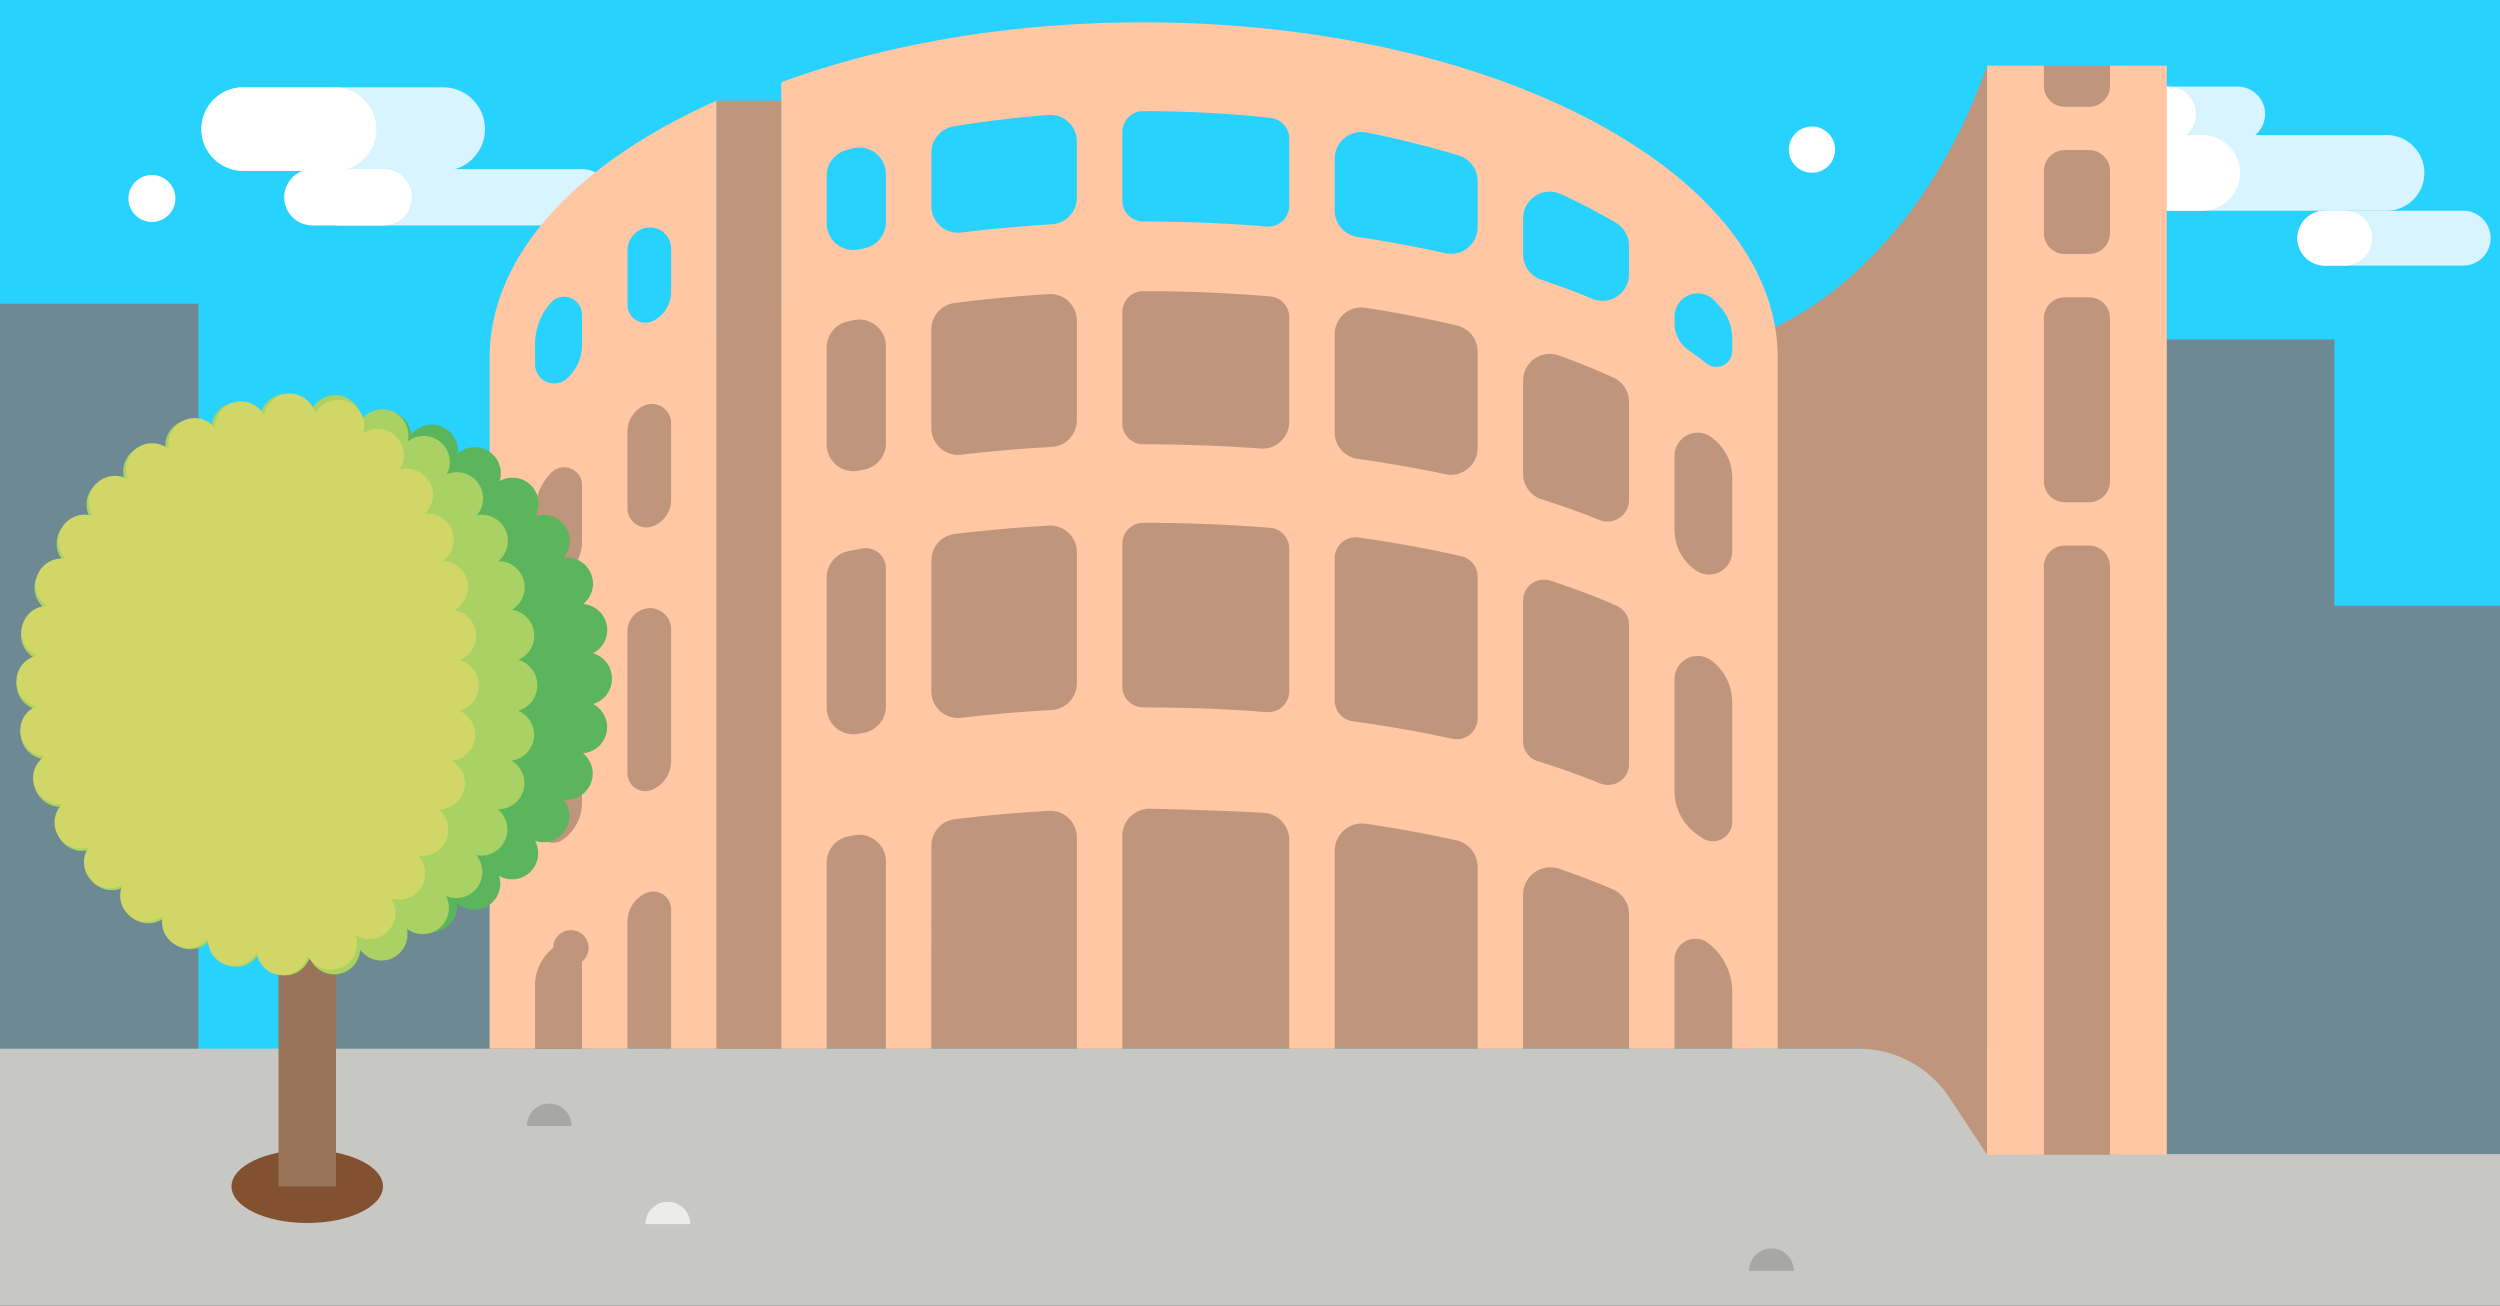 <svg width="1440" height="752" viewBox="0 0 1440 752" xmlns="http://www.w3.org/2000/svg"><rect x="0" y="0" width="1440" height="752" fill="#333333" stroke="none"/><title>library</title><g fill="none" fill-rule="evenodd"><path d="M-2.166 665.145h1443.992l.08-666.395H-2.165v666.395" fill="#28D2FF"/><path d="M1304.686 65.692c0 8.728-7.077 15.806-15.806 15.806h-39.85c-8.73 0-15.808-7.078-15.808-15.806 0-8.728 7.078-15.805 15.808-15.805h39.85c8.729 0 15.806 7.077 15.806 15.805" fill="#D7F4FF"/><path d="M1396.439 99.581c0 12.044-9.766 21.806-21.81 21.806h-149.84c-12.046 0-21.809-9.762-21.809-21.806s9.763-21.806 21.809-21.806h149.84c12.044 0 21.81 9.762 21.81 21.806" fill="#D7F4FF"/><path d="M1290.215 99.581c0 12.044-9.763 21.806-21.808 21.806h-43.618c-12.046 0-21.809-9.762-21.809-21.806s9.763-21.806 21.809-21.806h43.618c12.045 0 21.808 9.762 21.808 21.806" fill="#FFF"/><path d="M1264.836 65.692c0 8.73-7.075 15.806-15.806 15.806-8.73 0-15.808-7.076-15.808-15.806 0-8.729 7.078-15.805 15.808-15.805s15.806 7.076 15.806 15.805" fill="#FFF"/><path d="M1434.607 137.179c0 8.722-7.071 15.792-15.794 15.792h-79.714c-8.722 0-15.794-7.07-15.794-15.792 0-8.72 7.072-15.792 15.794-15.792h79.714c8.723 0 15.794 7.072 15.794 15.792" fill="#D7F4FF"/><path d="M1323.305 137.179c0-8.72 7.072-15.792 15.794-15.792h11.463c8.721 0 15.794 7.072 15.794 15.792 0 8.722-7.073 15.792-15.794 15.792H1339.1c-8.722 0-15.794-7.07-15.794-15.792M1057.012 86.184c0-7.36-5.966-13.325-13.326-13.325s-13.329 5.965-13.329 13.325c0 7.358 5.969 13.325 13.329 13.325s13.326-5.967 13.326-13.325" fill="#FFF"/><path d="M279.36 74.355c0 13.29-10.776 24.063-24.065 24.063H140.088c-13.29 0-24.065-10.773-24.065-24.063 0-13.289 10.774-24.062 24.065-24.062h115.207c13.29 0 24.064 10.773 24.064 24.062" fill="#D7F4FF"/><path d="M351.562 113.634c0 8.959-7.263 16.221-16.222 16.221H195.38c-8.959 0-16.222-7.262-16.222-16.22 0-8.958 7.262-16.222 16.223-16.222H335.34c8.959 0 16.222 7.264 16.222 16.221" fill="#D7F4FF"/><path d="M237.245 113.635c0 8.958-7.262 16.22-16.222 16.22H179.93c-8.959 0-16.222-7.262-16.222-16.22 0-8.958 7.263-16.22 16.222-16.22h41.092c8.96 0 16.223 7.263 16.223 16.22" fill="#FFF"/><path d="M216.795 74.355c0 13.29-10.774 24.063-24.066 24.063h-52.64c-13.292 0-24.066-10.773-24.066-24.063 0-13.289 10.774-24.062 24.065-24.062h52.64c13.293 0 24.067 10.773 24.067 24.062M101.033 114.316c0-7.476-6.06-13.536-13.537-13.536-7.477 0-13.538 6.06-13.538 13.536s6.061 13.536 13.538 13.536 13.537-6.06 13.537-13.536" fill="#FFF"/><path d="M1203.893 195.523h140.743V675.78h-140.743V195.523z" fill="#6D8994"/><path d="M1325.082 348.923h116.743V675.78h-116.743V348.923zM183.503 358.536h155.85v255.586h-155.85V358.536zM-4.528 174.932h118.823V614.12H-4.528V174.932z" fill="#6D8994"/><path d="M1217.675 664.738v-60.706H-1.724v58.1h-.442v90.615h1444.073l-.081-88.009h-224.151" fill="#C7C7C4"/><path d="M303.44 648.57c0-7.128 5.777-12.905 12.904-12.905 7.126 0 12.905 5.777 12.905 12.904M1007.423 732.021c0-7.125 5.777-12.904 12.904-12.904s12.905 5.779 12.905 12.904" fill="#A7A7A5"/><path d="M371.774 705.094c0-7.127 5.776-12.904 12.904-12.904 7.126 0 12.905 5.777 12.905 12.904" fill="#ECECEB"/><path d="M1144.56 37.81c-41.918 118.867-122.12 150.528-122.12 150.528v415.693h48.026a62.81 62.81 0 0 1 52.452 28.256l21.642 32.854V37.81M1172.518 37.81h47.61v627.334h-47.61V37.81zM295.104 268.823S420.28 152.608 599.908 150.847c179.629-1.76 361.018 34.337 409.447 103.891v349.293H295.104V268.823" fill="#BF957B"/><path d="M282.01 206.175l-.002.002v397.854h26.195v-36.355a27.844 27.844 0 0 1 10.357-21.66l.076-.06a10.2 10.2 0 1 1 16.596 7.952v50.123h26.193v-73.185a18 18 0 0 1 10.634-16.419l.004-.002a10.296 10.296 0 0 1 9.807.755 10.297 10.297 0 0 1 4.691 8.643v80.208h26.195V58.003C332.83 93.465 282.01 146.679 282.009 206.175zm35.334-31.856a10.26 10.26 0 0 1 17.888 6.864v17.576c0 7.44-3.225 14.535-8.836 19.421l-.017.015a10.97 10.97 0 0 1-18.176-8.273v-11.778a35.613 35.613 0 0 1 9.132-23.816l.01-.009zm-9.142 120.663a32.2 32.2 0 0 1 9.537-22.875l.011-.01a10.26 10.26 0 0 1 17.48 7.287v32.758a23.532 23.532 0 0 1-9.685 19.018l-.024.018a10.913 10.913 0 0 1-11.37.894 10.912 10.912 0 0 1-5.95-9.727v-27.363zm16.314 188.476a10.244 10.244 0 0 1-10.699.894 10.243 10.243 0 0 1-5.614-9.147v-71.82a27.849 27.849 0 0 1 10.356-21.66l.005-.003a10.24 10.24 0 1 1 16.666 7.98v72.562a26.34 26.34 0 0 1-10.696 21.182l-.018.012zm62.045-45.095a17.962 17.962 0 0 1-10.794 16.464l-.016.007a10.242 10.242 0 0 1-14.326-9.398v-81.843c0-5.232 3.054-9.997 7.812-12.178l.005-.003a12.225 12.225 0 0 1 11.702.823 12.227 12.227 0 0 1 5.617 10.295v75.833zm0-150.493a16.353 16.353 0 0 1-9.873 15.01l-.031.014a10.91 10.91 0 0 1-15.232-10.023v-44.27a16.59 16.59 0 0 1 8.545-14.5l.044-.026a11.158 11.158 0 0 1 11.068.154 11.155 11.155 0 0 1 5.48 9.614v44.027zm0-119.801a18.795 18.795 0 0 1-10.051 16.63l-.016.008a10.29 10.29 0 0 1-10.11-.31 10.293 10.293 0 0 1-4.96-8.812v-31.14a13.68 13.68 0 0 1 6.394-11.572l.025-.016a12.224 12.224 0 0 1 12.42-.343 12.225 12.225 0 0 1 6.298 10.705v24.85zM658.513 12.865c-77.513 0-149.387 12.766-208.527 34.539V604.03h26.194v-107.16c0-7.268 5.102-13.55 12.219-15.02 1.162-.24 2.327-.478 3.497-.713a15.348 15.348 0 0 1 12.743 3.17 15.345 15.345 0 0 1 5.637 11.866V604.03h26.195V487.088c0-7.748 5.779-14.29 13.469-15.225 17.506-2.124 35.576-3.747 54.1-4.828a15.336 15.336 0 0 1 16.232 15.324v121.672h26.194v-122.49c0-4.234 1.709-8.29 4.737-11.25a15.743 15.743 0 0 1 11.356-4.487c17.277.391 44.837 1.188 65.222 2.371 8.329.483 14.81 7.365 14.81 15.708v120.148h26.193V490.085c0-4.57 1.99-8.915 5.45-11.906a15.747 15.747 0 0 1 12.573-3.682c18.054 2.648 35.428 5.84 51.996 9.521a15.71 15.71 0 0 1 12.306 15.36v104.653h26.194v-88.686a15.741 15.741 0 0 1 20.803-14.901c10.807 3.673 21.058 7.591 30.695 11.73a15.748 15.748 0 0 1 9.529 14.464v77.393h26.194v-51.32c0-4.559 2.584-8.725 6.67-10.751a12 12 0 0 1 12.597 1.195l.03.023a35.448 35.448 0 0 1 13.965 28.206v32.647h26.194V206.177c0-106.762-163.624-193.312-365.467-193.312zM938.33 287.936c0 4.142-2.059 8.012-5.494 10.328a12.458 12.458 0 0 1-11.637 1.224c-10.425-4.219-21.508-8.188-33.188-11.879a15.33 15.33 0 0 1-10.709-14.626v-53.81c0-4.993 2.432-9.675 6.517-12.546a15.348 15.348 0 0 1 14.015-1.89c11.12 4.003 21.654 8.277 31.537 12.8a15.349 15.349 0 0 1 8.959 13.955v56.444zm26.194-25.345c0-5.196 3.011-9.92 7.721-12.114a13.362 13.362 0 0 1 14.244 1.88c.46.386.914.774 1.366 1.162a28.535 28.535 0 0 1 9.931 21.643v42.43c0 4.967-2.756 9.524-7.154 11.833a13.359 13.359 0 0 1-13.805-.833l-.019-.013a28.496 28.496 0 0 1-12.284-23.442V262.59zm-360.54-93.184a15.332 15.332 0 0 1 11.458 4.137 15.347 15.347 0 0 1 4.828 11.184v57.376c0 8.128-6.342 14.853-14.459 15.312a872.175 872.175 0 0 0-52.22 4.495 15.335 15.335 0 0 1-11.985-3.783 15.355 15.355 0 0 1-5.136-11.468v-56.912c0-7.703 5.716-14.224 13.358-15.21 17.522-2.258 35.612-3.982 54.156-5.13zm-50.29-35.457a15.339 15.339 0 0 1-17.224-15.24V87.913c0-7.513 5.426-13.888 12.838-15.112 17.597-2.91 35.766-5.13 54.395-6.608a15.35 15.35 0 0 1 11.623 4.021 15.345 15.345 0 0 1 4.946 11.266v32.419c0 8.12-6.315 14.81-14.422 15.295-17.835 1.066-35.252 2.664-52.156 4.757zm92.772 45.8c0-6.653 5.392-12.046 12.045-12.046h.002c25.014 0 49.44 1.042 73.041 3.029 6.234.524 11.038 5.734 11.038 11.99v60.33a15.34 15.34 0 0 1-4.896 11.232 15.349 15.349 0 0 1-11.563 4.079c-21.914-1.606-44.515-2.448-67.62-2.448h-.002a12.045 12.045 0 0 1-12.045-12.045V179.75zm122.318 12.69c0-4.478 1.96-8.73 5.358-11.645a15.343 15.343 0 0 1 12.333-3.53c18.36 2.848 36.018 6.29 52.842 10.272a15.314 15.314 0 0 1 11.792 14.925v55.672a15.34 15.34 0 0 1-5.684 11.918 15.348 15.348 0 0 1-12.843 3.099c-16.172-3.434-33.081-6.404-50.612-8.865-7.58-1.064-13.186-7.533-13.186-15.186v-56.66zm13.084-55.975c-7.509-1.117-13.084-7.56-13.084-15.15V91.363c0-4.595 2.06-8.947 5.615-11.86a15.354 15.354 0 0 1 12.733-3.18c18.454 3.67 36.197 8.109 53.092 13.24a15.341 15.341 0 0 1 10.885 14.67v26.644c0 4.661-2.121 9.069-5.762 11.98a15.354 15.354 0 0 1-12.957 2.983c-16.146-3.632-33.024-6.773-50.522-9.375zm105.902 24.671a15.333 15.333 0 0 1-10.467-14.546V125.72a15.335 15.335 0 0 1 7.076-12.92 15.333 15.333 0 0 1 14.698-1.004c11.191 5.18 21.78 10.716 31.703 16.573a15.372 15.372 0 0 1 7.55 13.216v16.335c0 5.124-2.56 9.91-6.822 12.755a15.338 15.338 0 0 1-14.4 1.411c-9.295-3.863-19.087-7.52-29.338-10.95zM731.834 67.893c6.113.658 10.758 5.815 10.758 11.962v38.612a12.046 12.046 0 0 1-13.043 12.006c-22.978-1.88-46.728-2.868-71.035-2.868h-.002a12.048 12.048 0 0 1-12.046-12.046V76.047c0-6.652 5.394-12.046 12.048-12.046 25.113 0 49.632 1.341 73.32 3.892zM476.18 101.261a15.339 15.339 0 0 1 11.172-14.764 516.23 516.23 0 0 1 3.525-.98 15.34 15.34 0 0 1 19.4 14.799v27.64c0 7.283-5.124 13.574-12.262 15.028-1.122.228-2.24.46-3.355.692a15.344 15.344 0 0 1-18.48-15.027v-27.388zm0 98.876c0-7.197 5.006-13.438 12.036-14.98 1.164-.256 2.33-.509 3.501-.758a15.34 15.34 0 0 1 12.852 3.073 15.342 15.342 0 0 1 5.708 11.923v55.993c0 7.345-5.21 13.673-12.425 15.06-1.124.215-2.244.434-3.36.654a15.34 15.34 0 0 1-18.312-15.062v-55.903zm18.31 222.513c-4.504.89-9.17-.287-12.714-3.204a15.352 15.352 0 0 1-5.596-11.858v-75.009c0-7.267 5.102-13.548 12.219-15.018a739.58 739.58 0 0 1 8.013-1.608 11.646 11.646 0 0 1 9.63 2.449 11.654 11.654 0 0 1 4.233 8.989v79.545c0 7.347-5.21 13.673-12.425 15.06-1.123.216-2.243.434-3.36.654zm59.101-9.193a15.338 15.338 0 0 1-17.12-15.25v-75.41c0-7.747 5.779-14.29 13.469-15.223 17.506-2.127 35.576-3.748 54.1-4.829a15.333 15.333 0 0 1 11.424 4.16 15.346 15.346 0 0 1 4.807 11.165v75.58c0 8.129-6.342 14.853-14.459 15.312a874.67 874.67 0 0 0-52.22 4.495zm104.922-5.993h-.002a12.044 12.044 0 0 1-12.045-12.046v-82.23c0-6.65 5.392-12.044 12.045-12.044h.002c25 0 49.41.983 72.998 2.853a12.027 12.027 0 0 1 11.082 12.007v82.146c0 3.356-1.401 6.558-3.862 8.84a12.056 12.056 0 0 1-9.113 3.183c-23-1.776-46.773-2.71-71.105-2.71zm120.67 7.982a12.025 12.025 0 0 1-10.399-11.935v-81.978c0-3.488 1.514-6.803 4.146-9.093a12.057 12.057 0 0 1 9.587-2.85c20.671 2.917 40.475 6.542 59.224 10.8a12.027 12.027 0 0 1 9.368 11.747v81.622c0 3.647-1.654 7.096-4.494 9.384a12.05 12.05 0 0 1-10.129 2.397c-18.2-3.979-37.355-7.365-57.302-10.094zm106.582 23.004a12.038 12.038 0 0 1-8.463-11.503v-81.012c0-3.863 1.852-7.49 4.98-9.755a12.047 12.047 0 0 1 10.823-1.694c13.538 4.437 26.242 9.25 38.006 14.4a12.054 12.054 0 0 1 7.219 11.04v80.167c0 4.009-1.995 7.754-5.32 9.993a12.044 12.044 0 0 1-11.26 1.172c-11.251-4.572-23.271-8.854-35.985-12.808zm91.808 42.21a30.548 30.548 0 0 1-13.05-25.05V391.2a13.367 13.367 0 0 1 21.64-10.498l.033.027a30.475 30.475 0 0 1 11.59 23.927v68.721a11.17 11.17 0 0 1-6.082 9.944 11.165 11.165 0 0 1-11.624-.883c-.825-.595-1.66-1.188-2.507-1.778zm13.676-303.405a26.947 26.947 0 0 1 6.537 17.613v7.319a9.155 9.155 0 0 1-14.858 7.162 196.906 196.906 0 0 0-10.406-7.735 18.64 18.64 0 0 1-7.997-15.28v-3.993a13.37 13.37 0 0 1 23.234-9.02 179.882 179.882 0 0 1 3.49 3.934zM1215.362 37.81v11.648c0 6.653-5.393 12.046-12.046 12.046h-13.983c-6.654 0-12.048-5.393-12.048-12.046V37.81h-32.725v627.335h32.725V326.28c0-6.653 5.394-12.046 12.048-12.046h13.983c6.653 0 12.046 5.393 12.046 12.046v338.864h32.725V37.81h-32.725zm-12.046 48.638c6.653 0 12.046 5.394 12.046 12.046v35.773c0 6.653-5.393 12.045-12.046 12.045h-13.983c-6.653 0-12.047-5.392-12.047-12.045V98.494c0-6.652 5.394-12.046 12.047-12.046h13.983zm-13.983 202.843c-6.654 0-12.048-5.394-12.048-12.046v-93.943c0-6.652 5.394-12.045 12.048-12.045h13.983c6.653 0 12.046 5.393 12.046 12.045v93.943c0 6.652-5.393 12.046-12.046 12.046h-13.983z" fill="#FFC7A4"/><path d="M412.754 58.003h37.23V604.03h-37.23V58.003z" fill="#BF957B"/><path d="M220.594 683.387c0 11.628-19.528 21.054-43.618 21.054-24.09 0-43.618-9.426-43.618-21.054 0-11.628 19.528-21.055 43.618-21.055 24.09 0 43.618 9.427 43.618 21.055" fill="#815130"/><path d="M193.52 471.126c0-9.136-7.406-16.543-16.544-16.543-9.137 0-16.545 7.407-16.545 16.543v212.26h33.09v-212.26" fill="#9A7459"/><path d="M337.422 391.055c0 78.078-64.229 141.374-143.462 141.374-79.231 0-143.463-63.296-143.463-141.374v-.694c0-78.077 64.232-141.372 143.463-141.374 79.233 0 143.462 63.297 143.462 141.374v.694" fill="#5AB55C"/><path d="M193.67 547.466c-6.85-.01-12.616-4.593-14.43-10.86-2.979 5.806-9.537 9.185-16.256 7.872-6.728-1.314-11.532-6.929-12.103-13.436-4.041 5.124-11.14 7.19-17.488 4.602-6.348-2.597-9.968-9.034-9.266-15.532-4.964 4.252-12.324 4.893-18.05 1.124-5.736-3.77-8.042-10.789-6.097-17.025-5.696 3.207-13.036 2.416-17.93-2.386-4.893-4.814-5.795-12.153-2.677-17.889-6.207 2.037-13.266-.17-17.127-5.845-3.86-5.674-3.31-13.054.882-18.077-6.498.772-12.996-2.778-15.653-9.114-2.657-6.337-.652-13.466 4.452-17.558-6.518-.541-12.173-5.323-13.507-12.072-1.344-6.737 2.046-13.314 7.872-16.302-6.258-1.826-10.83-7.6-10.83-14.45 0-6.856 4.583-12.642 10.86-14.447-5.816-3.008-9.186-9.595-7.832-16.323v-.01c1.364-6.738 7.02-11.51 13.558-12.022-5.104-4.111-7.09-11.24-4.412-17.576 2.677-6.327 9.175-9.866 15.673-9.074-4.182-5.035-4.713-12.413-.832-18.078 3.87-5.675 10.94-7.85 17.147-5.796-3.109-5.755-2.186-13.084 2.717-17.887 4.904-4.804 12.244-5.565 17.93-2.346-1.925-6.237.401-13.245 6.137-17.005 5.746-3.76 13.096-3.088 18.05 1.173-.682-6.497 2.958-12.924 9.316-15.501 6.347-2.578 13.437-.501 17.468 4.632.592-6.498 5.405-12.102 12.133-13.396 6.729-1.303 13.277 2.095 16.245 7.9 1.825-6.255 7.601-10.818 14.45-10.818 6.85.011 12.625 4.583 14.44 10.84 2.978-5.796 9.527-9.195 16.255-7.882 6.729 1.303 11.532 6.91 12.114 13.415 4.04-5.122 11.13-7.198 17.478-4.61 6.358 2.586 9.988 9.013 9.296 15.51a15.06 15.06 0 0 1 18.05-1.143c5.725 3.77 8.042 10.779 6.106 17.015 5.686-3.21 13.036-2.426 17.93 2.377 4.894 4.802 5.806 12.142 2.697 17.887 6.208-2.045 13.267.15 17.138 5.814 3.86 5.676 3.319 13.056-.863 18.088 6.498-.78 12.996 2.769 15.664 9.095 2.667 6.337.672 13.465-4.433 17.567 6.529.521 12.184 5.304 13.528 12.042v.01c1.344 6.737-2.036 13.315-7.862 16.313 6.277 1.815 10.86 7.59 10.86 14.447v.322c0 6.867-4.603 12.654-10.89 14.458 5.806 3.017 9.175 9.606 7.812 16.343-1.364 6.728-7.03 11.501-13.558 12.013 5.094 4.11 7.07 11.25 4.382 17.576-2.677 6.317-9.185 9.855-15.683 9.054 4.171 5.044 4.693 12.423.812 18.088-3.88 5.655-10.95 7.83-17.147 5.774 3.098 5.757 2.166 13.086-2.748 17.878-4.903 4.793-12.254 5.545-17.93 2.327 1.916 6.235-.42 13.245-6.156 16.995-5.746 3.75-13.107 3.078-18.05-1.193.672 6.497-2.969 12.924-9.326 15.49v.01c-6.358 2.568-13.447.482-17.478-4.662-.592 6.497-5.405 12.092-12.144 13.386-6.729 1.293-13.267-2.116-16.235-7.921a15.038 15.038 0 0 1-14.44 10.799h-.02zm.05-30.08c5.835.009 10.89 3.339 13.376 8.2 1.535-5.232 5.877-9.443 11.602-10.536 5.716-1.103 11.302 1.203 14.67 5.483.502-5.423 3.942-10.386 9.347-12.562 5.395-2.187 11.321-1.003 15.452 2.547a15.04 15.04 0 0 1 6.74-14.138c4.873-3.188 10.91-3.178 15.652-.492-1.594-5.213-.29-11.109 3.871-15.17 4.162-4.07 10.088-5.233 15.252-3.519-2.577-4.793-2.447-10.828.843-15.621a15.045 15.045 0 0 1 14.249-6.428c-3.46-4.19-4.523-10.116-2.246-15.46 2.266-5.345 7.25-8.693 12.665-9.124-4.222-3.42-6.438-9.005-5.285-14.69 1.143-5.684 5.365-9.965 10.58-11.47a15.039 15.039 0 0 1-8.103-13.355v-.322c0-5.824 3.31-10.877 8.143-13.374-5.215-1.514-9.427-5.805-10.56-11.5-1.133-5.686 1.103-11.27 5.325-14.67-5.405-.45-10.389-3.81-12.645-9.154-2.256-5.354-1.173-11.28 2.296-15.46-5.394.651-10.96-1.665-14.229-6.458-3.279-4.812-3.39-10.838-.802-15.631a15.06 15.06 0 0 1-15.252-3.55c-4.152-4.08-5.435-9.976-3.83-15.19a15.032 15.032 0 0 1-15.654-.531c-4.864-3.19-7.27-8.733-6.699-14.148-4.141 3.54-10.067 4.703-15.462 2.507-5.395-2.197-8.825-7.17-9.316-12.593-3.38 4.281-8.965 6.567-14.68 5.454-5.727-1.114-10.049-5.335-11.573-10.568-2.507 4.853-7.56 8.172-13.397 8.16-5.836 0-10.89-3.327-13.377-8.18-1.534 5.234-5.866 9.445-11.592 10.548a15.042 15.042 0 0 1-14.68-5.466 15.019 15.019 0 0 1-9.326 12.575 15.033 15.033 0 0 1-15.453-2.527c.552 5.413-1.855 10.95-6.728 14.138a15.006 15.006 0 0 1-15.654.51c1.605 5.215.311 11.11-3.85 15.181a15.029 15.029 0 0 1-15.253 3.53c2.578 4.792 2.457 10.827-.822 15.63-3.279 4.794-8.854 7.099-14.25 6.438 3.47 4.191 4.533 10.117 2.277 15.46a15.04 15.04 0 0 1-12.665 9.135c4.222 3.41 6.458 8.994 5.315 14.679h-.01c-1.143 5.695-5.355 9.975-10.57 11.49 4.824 2.496 8.133 7.55 8.133 13.355 0 5.836-3.32 10.89-8.173 13.386 5.215 1.524 9.416 5.816 10.55 11.51 1.133 5.696-1.113 11.27-5.345 14.669 5.405.452 10.389 3.82 12.635 9.165a15.049 15.049 0 0 1-2.307 15.45 15.044 15.044 0 0 1 14.22 6.488c3.269 4.803 3.379 10.839.782 15.621 5.174-1.694 11.09-.511 15.242 3.57a15.044 15.044 0 0 1 3.82 15.19c4.744-2.667 10.79-2.657 15.654.552 4.863 3.198 7.26 8.743 6.678 14.157 4.152-3.53 10.078-4.692 15.463-2.488 5.395 2.207 8.814 7.18 9.306 12.605 3.38-4.271 8.975-6.558 14.69-5.435 5.716 1.113 10.038 5.345 11.562 10.578 2.497-4.842 7.551-8.151 13.367-8.151h.03z" fill="#5AB55C"/><path d="M294.408 394.892c0 84.181-45.973 152.422-117.43 152.422-84.19 0-152.44-68.24-152.44-152.42v-1.042c0-84.18 68.25-152.422 152.44-152.423 71.457 0 117.43 68.243 117.43 152.423v1.04" fill="#A9D163"/><path d="M162.864 561.762c-7.03-.581-12.515-5.904-13.598-12.573-3.319 5.887-10.318 8.984-17.117 7.1-6.799-1.885-11.2-8.152-11.02-14.9-4.352 5.154-11.813 6.899-18.14 3.78-6.328-3.128-9.487-10.097-8.053-16.695-5.234 4.262-12.885 4.583-18.52.342-5.637-4.232-7.452-11.67-4.814-17.877-5.937 3.218-13.508 2.114-18.26-3.078-4.764-5.205-5.175-12.844-1.445-18.47-6.417 2.065-13.657-.41-17.378-6.396-3.71-5.997-2.707-13.576 2.006-18.409-6.699.832-13.357-2.948-15.894-9.525a15.056 15.056 0 0 1 5.405-17.727c-6.739-.431-12.575-5.384-13.838-12.323-1.254-6.928 2.456-13.616 8.603-16.393-6.498-1.665-11.3-7.55-11.3-14.569 0-7.04 4.832-12.944 11.36-14.589-6.136-2.808-9.817-9.505-8.533-16.433 1.293-6.93 7.15-11.862 13.888-12.263-5.515-3.9-7.881-11.17-5.324-17.747 2.567-6.567 9.245-10.327 15.944-9.455-4.693-4.853-5.676-12.443-1.936-18.418 3.74-5.987 11-8.423 17.408-6.337-3.71-5.635-3.259-13.275 1.525-18.45 4.773-5.184 12.354-6.246 18.27-3.008-2.607-6.226-.762-13.645 4.894-17.856 5.655-4.211 13.296-3.86 18.51.41-1.403-6.597 1.786-13.545 8.123-16.644 6.338-3.087 13.788-1.323 18.12 3.85-.15-6.747 4.282-12.984 11.091-14.84 6.809-1.853 13.788 1.275 17.077 7.16 1.113-6.658 6.629-11.951 13.658-12.513 7.07-.561 13.387 3.86 15.493 10.327 2.467-6.466 9.185-10.568 16.305-9.485v.01c7.18 1.094 12.404 7.1 12.755 14.078 4.162-5.635 11.843-7.76 18.441-4.703 6.578 3.059 9.908 10.268 8.313 17.066 5.515-4.232 13.427-4.191 18.922.511 5.466 4.661 6.76 12.392 3.52 18.488 6.308-2.686 13.848-.781 18.05 5.004 4.172 5.734 3.69 13.425-.712 18.59 6.628-1.274 13.527 2.064 16.486 8.472 2.938 6.367 1.053 13.725-4.142 17.958 6.679-.08 12.826 4.321 14.68 11.058v.01c1.846 6.699-1.162 13.597-6.888 16.955 6.558.923 11.953 6.127 12.815 13.015.873 6.867-3.038 13.225-9.125 15.762 6.327 1.785 10.96 7.59 10.96 14.488v.371c0 6.908-4.663 12.724-11 14.489 6.077 2.557 9.967 8.933 9.085 15.802-.893 6.878-6.307 12.072-12.876 12.974 5.726 3.378 8.704 10.277 6.84 16.985-1.876 6.737-8.053 11.118-14.731 10.998 5.184 4.261 7.039 11.632 4.07 17.989-2.977 6.397-9.897 9.705-16.525 8.392 4.382 5.194 4.823 12.884.632 18.61-4.232 5.765-11.793 7.63-18.09 4.912 3.209 6.106 1.865 13.837-3.62 18.47-5.525 4.662-13.427 4.662-18.922.4 1.544 6.808-1.826 13.986-8.424 17.005-6.618 3.008-14.28.833-18.4-4.822-.412 6.978-5.666 12.944-12.846 13.997-7.13 1.032-13.808-3.099-16.245-9.576-2.006 6.056-7.721 10.308-14.26 10.308-.42 0-.842-.02-1.273-.062zm15.332-20.303a15.045 15.045 0 0 1 12.104-10.136c5.706-.832 11.14 1.663 14.32 6.016a15.042 15.042 0 0 1 8.774-12.795c5.264-2.396 11.18-1.513 15.462 1.795-1.193-5.304.532-11.059 4.964-14.809 4.503-3.81 10.6-4.512 15.663-2.326a15.03 15.03 0 0 1 1.204-15.873c3.56-4.852 9.486-6.947 15.031-5.864-3.66-4.342-4.693-10.578-2.136-16.064 2.588-5.544 8.123-8.773 13.869-8.682a15.04 15.04 0 0 1-4.934-15.651c1.655-5.957 6.679-10.077 12.435-10.87-5.014-2.967-8.053-8.732-7.26-14.879.802-6.176 5.234-10.989 10.88-12.563-5.405-2.277-9.206-7.63-9.206-13.867v-.37c0-6.258 3.82-11.621 9.246-13.887-5.636-1.595-10.058-6.427-10.84-12.604-.772-6.146 2.286-11.901 7.31-14.86-5.756-.811-10.77-4.942-12.404-10.908a15.04 15.04 0 0 1 4.993-15.641c-5.745.069-11.27-3.179-13.838-8.734-2.537-5.494-1.474-11.73 2.206-16.062-5.545 1.063-11.461-1.063-15.001-5.936-3.49-4.803-3.72-10.98-1.123-15.892-5.084 2.155-11.171 1.424-15.654-2.406a15.027 15.027 0 0 1-4.873-14.87 15.038 15.038 0 0 1-15.493 1.705 15.033 15.033 0 0 1-8.684-12.855c-3.209 4.341-8.654 6.799-14.36 5.926-5.806-.882-10.328-4.973-12.043-10.197-2.015 5.233-6.889 9.135-12.855 9.606-6.047.481-11.532-2.687-14.32-7.64-.943 5.603-5.034 10.427-10.88 12.021-5.846 1.595-11.833-.49-15.483-4.842.12 5.685-2.998 11.2-8.453 13.845-5.445 2.667-11.713 1.736-16.115-1.864 1.173 5.565-.872 11.561-5.726 15.18a15.042 15.042 0 0 1-16.204 1.144c2.186 5.253 1.283 11.53-2.828 15.991a15.028 15.028 0 0 1-15.714 4.112c3.119 4.762 3.39 11.098.18 16.243-3.218 5.132-9.034 7.66-14.68 6.938 3.951 4.101 5.395 10.266 3.19 15.912-2.197 5.645-7.431 9.215-13.107 9.556 4.633 3.288 7.2 9.073 6.087 15.03-1.103 5.955-5.586 10.437-11.101 11.83 5.184 2.377 8.784 7.61 8.784 13.687 0 6.096-3.63 11.34-8.844 13.706 5.515 1.414 9.977 5.915 11.06 11.88a15.027 15.027 0 0 1-6.157 15c5.666.373 10.89 3.962 13.066 9.616 2.176 5.656.712 11.812-3.249 15.893 5.646-.702 11.442 1.855 14.63 6.998 3.2 5.164 2.899 11.49-.24 16.244 5.425-1.735 11.602-.301 15.694 4.17a15.051 15.051 0 0 1 2.757 16.012 15.053 15.053 0 0 1 16.195 1.204c4.853 3.65 6.869 9.656 5.666 15.22 4.422-3.579 10.69-4.491 16.134-1.804 5.435 2.676 8.534 8.202 8.383 13.897 3.68-4.342 9.667-6.407 15.513-4.784 5.836 1.615 9.908 6.458 10.83 12.072 2.808-4.952 8.303-8.09 14.35-7.579 5.966.491 10.83 4.412 12.825 9.665z" fill="#A9D163"/><path d="M260.68 394.892c0 84.181-53.41 152.422-83.702 152.422-84.19 0-152.44-68.24-152.44-152.42v-1.042c0-84.18 68.25-152.422 152.44-152.423 42.894 0 83.701 68.243 83.701 152.423v1.04" fill="#D0D766"/><path d="M161.42 561.642c-7.05-.65-12.515-6.065-13.497-12.773-3.36 5.896-10.42 8.964-17.218 7.008-6.819-1.954-11.17-8.301-10.89-15.09-4.392 5.175-11.903 6.869-18.23 3.68-6.318-3.198-9.416-10.237-7.872-16.844a15.057 15.057 0 0 1-18.592.22v-.01c-5.615-4.3-7.35-11.79-4.612-17.997a15.052 15.052 0 0 1-18.3-3.219c-4.724-5.274-5.045-12.964-1.204-18.55-6.468 2.047-13.718-.5-17.388-6.557-3.67-6.056-2.557-13.665 2.246-18.448-6.729.802-13.387-3.048-15.864-9.686-2.477-6.627.04-13.907 5.656-17.707-6.759-.46-12.585-5.494-13.778-12.483-1.184-6.97 2.637-13.636 8.854-16.323-6.518-1.704-11.291-7.66-11.22-14.699.06-7.079 5.003-12.965 11.601-14.498-6.147-2.858-9.787-9.626-8.413-16.564 1.384-6.959 7.34-11.831 14.129-12.112-5.525-3.95-7.842-11.29-5.184-17.858 2.657-6.567 9.416-10.247 16.134-9.255-4.683-4.902-5.585-12.542-1.755-18.5 3.831-5.954 11.151-8.3 17.559-6.084-3.68-5.696-3.159-13.366 1.715-18.5v-.01c4.863-5.133 12.494-6.085 18.37-2.727-2.567-6.276-.631-13.716 5.105-17.867 5.725-4.16 13.407-3.68 18.57.712-1.363-6.637 1.926-13.597 8.324-16.614 6.408-3.018 13.868-1.123 18.12 4.161-.09-6.788 4.432-13.005 11.291-14.769 6.86-1.775 13.828 1.484 17.027 7.47 1.164-6.678 6.769-11.942 13.839-12.403 7.41-.481 13.928 4.492 15.603 11.49 3.65-6.868 12.033-9.866 19.283-6.707 7.03 3.077 10.53 10.868 8.413 18.036 5.997-4.01 14.19-3.227 19.304 2.197h-.01c4.973 5.274 5.394 13.185 1.413 18.9 6.559-2.006 13.859.702 17.429 6.898 3.51 6.107 2.246 13.656-2.618 18.33 6.669-.713 13.227 3.127 15.684 9.695 2.437 6.516.06 13.665-5.365 17.516 6.628.26 12.525 4.903 14.079 11.671 1.544 6.747-1.715 13.475-7.52 16.603 6.507 1.064 11.772 6.348 12.514 13.226.742 6.858-3.25 13.145-9.366 15.581 6.307 1.795 10.94 7.59 10.94 14.478v.231c0 6.979-4.753 12.834-11.19 14.539 6.126 2.597 9.997 9.064 9.024 15.962-.973 6.898-6.478 12.032-13.086 12.824 5.706 3.41 8.664 10.327 6.759 17.025-1.906 6.698-8.053 11.04-14.701 10.938 5.204 4.141 7.19 11.401 4.402 17.788-2.808 6.397-9.516 9.866-16.114 8.834 4.602 4.853 5.545 12.383 1.825 18.318v-.01c-3.74 5.986-11.01 8.433-17.429 6.327 3.821 5.655 3.41 13.395-1.424 18.62-4.973 5.384-12.965 6.316-18.972 2.586 2.437 7.009-.622 14.91-7.42 18.349-7.33 3.7-16.255.842-20.086-6.378-1.755 6.477-7.681 11.09-14.5 11.09-.461 0-.923-.02-1.394-.06zm2.758-29.96a15.036 15.036 0 0 1 11.913 7.942c1.083-3.97 3.77-7.48 7.731-9.474 4.853-2.457 10.399-2.036 14.71.631-1.754-5.073-.731-10.92 3.17-15.13 4.11-4.462 10.308-5.865 15.723-4.09-3.219-4.783-3.53-11.2-.28-16.394 3.288-5.264 9.305-7.79 15.07-6.89-4.02-4.26-5.344-10.667-2.847-16.373 2.507-5.714 8.132-9.093 14.009-9.012-4.593-3.66-6.79-9.857-5.084-15.863 1.704-6.005 6.828-10.126 12.665-10.828-5.044-3.018-8.063-8.844-7.18-15.02.872-6.177 5.365-10.929 11.03-12.444a15.019 15.019 0 0 1-9.165-13.846v-.231c0-6.336 3.91-11.75 9.446-13.966-5.716-1.625-10.168-6.578-10.85-12.855-.672-6.267 2.597-12.041 7.812-14.859-5.847-.962-10.81-5.354-12.214-11.48-1.404-6.106 1.123-12.192 5.926-15.621-5.876-.231-11.311-3.912-13.497-9.766-2.166-5.786-.532-12.073 3.65-16.103-5.736.602-11.562-2.147-14.63-7.47-2.989-5.205-2.517-11.45.691-16.073-5.294 1.605-11.29.221-15.332-4.08a15.026 15.026 0 0 1-3.49-14.559 14.998 14.998 0 0 1-14.36 1.274c-4.492-1.956-7.54-5.846-8.613-10.258-2.367 4.422-6.9 7.57-12.284 7.921a15.057 15.057 0 0 1-14.25-7.92 15.036 15.036 0 0 1-11.06 11.96c-5.896 1.515-11.873-.68-15.463-5.122a15.045 15.045 0 0 1-8.634 13.816c-5.505 2.586-11.792 1.554-16.154-2.145a15.056 15.056 0 0 1-5.907 15.19c-4.933 3.57-11.31 3.72-16.285.892 2.166 5.294 1.194 11.6-2.998 16.023-4.192 4.42-10.429 5.745-15.844 3.88 3.109 4.813 3.32 11.18.02 16.303a15.038 15.038 0 0 1-14.84 6.747c3.94 4.152 5.334 10.367 3.048 16.013-2.277 5.645-7.601 9.155-13.307 9.394 4.643 3.33 7.17 9.185 5.987 15.151-1.184 5.976-5.756 10.408-11.322 11.721 5.185 2.416 8.754 7.7 8.694 13.787-.06 6.136-3.78 11.37-9.055 13.656 5.525 1.453 9.988 6.026 11.01 12.032 1.023 5.996-1.664 11.771-6.387 14.98 5.696.4 10.91 4.05 13.036 9.744a15.048 15.048 0 0 1-3.47 15.914c5.676-.663 11.482 1.945 14.63 7.148a15.036 15.036 0 0 1-.45 16.293 15.062 15.062 0 0 1 15.723 4.312c4.061 4.541 4.864 10.869 2.567 16.103 5.044-2.698 11.412-2.377 16.245 1.333 4.843 3.71 6.799 9.776 5.505 15.35a15.016 15.016 0 0 1 16.205-1.704c5.435 2.738 8.494 8.333 8.253 14.048a15.051 15.051 0 0 1 15.603-4.703c5.846 1.675 9.887 6.598 10.73 12.253 2.617-4.582 7.55-7.59 13.056-7.59.461 0 .932.02 1.394.059z" fill="#D0D766"/></g></svg>